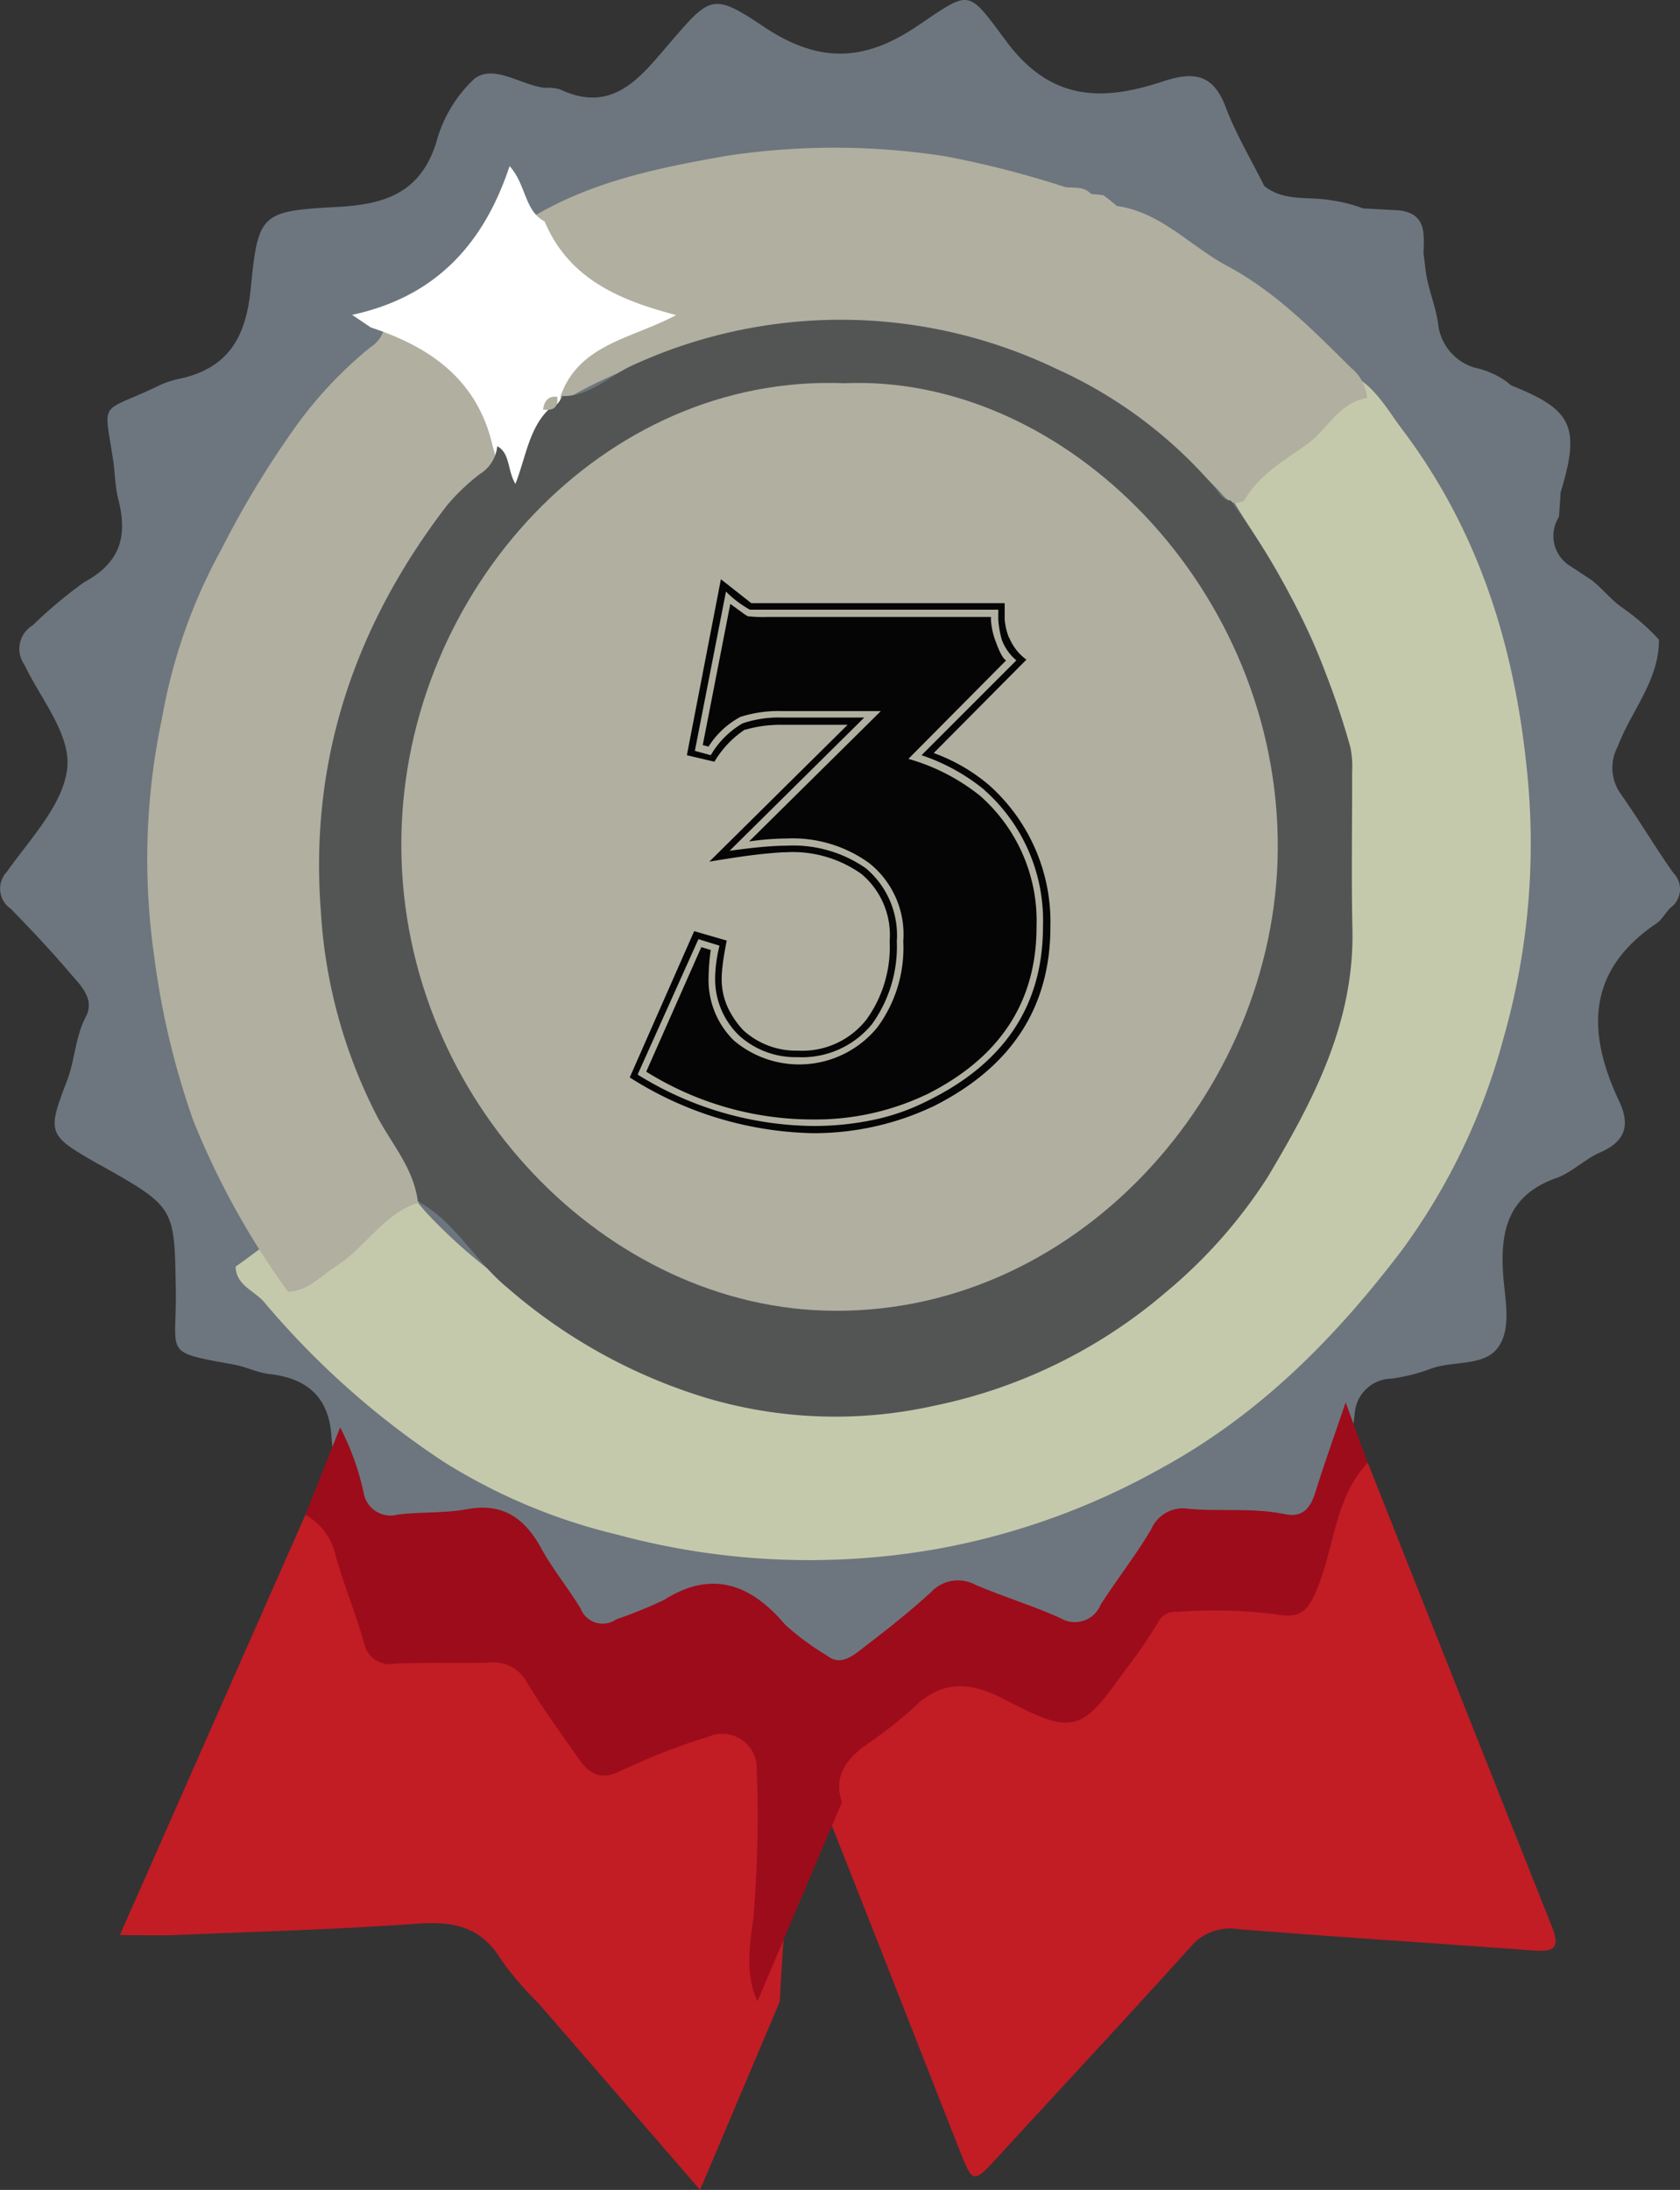 <svg xmlns="http://www.w3.org/2000/svg" width="103.68" height="135.11" viewBox="0 0 103.68 135.11">
  <rect x="0" y="0" width="103.68" height="135.11" fill="#333333" stroke="none"/>
  <g id="Group_306" data-name="Group 306" transform="translate(-1099.736 -1183)">
    <path id="Path_332" data-name="Path 332" d="M859.335,30.4l-.1,1.488a2.18,2.18,0,0,0,.742,3.064l1.224.807c.712.529,1.239,1.261,1.979,1.758h0a13.6,13.6,0,0,1,2.221,1.945c.022,2.518-1.715,4.391-2.542,6.6A2.769,2.769,0,0,0,863.059,49c1.121,1.591,2.11,3.274,3.236,4.861A1.417,1.417,0,0,1,866.124,56c-.318.3-.524.737-.875.974-4.335,2.925-4.29,6.745-2.307,10.957.692,1.47.417,2.479-1.16,3.167-.958.418-1.75,1.242-2.724,1.589-2.939,1.046-3.46,3.206-3.269,5.953.1,1.479.534,3.227-.276,4.437-.854,1.276-2.811.838-4.219,1.381a11.357,11.357,0,0,1-2.4.6,2.311,2.311,0,0,0-2.26,2.1,17.377,17.377,0,0,1-1.543,5.6,2.078,2.078,0,0,1-2.539,1.471c-.187-.034-.377-.061-.566-.088-3.988-.579-7.362-.277-9.536,4-1.535,3.019-2.21,3.182-5.207,1.684-3.987-1.993-7-1.224-10,1.743-1.655,1.637-2.6,1.5-4.614.334a21.3,21.3,0,0,1-3.278-2.586,3.139,3.139,0,0,0-3.687-.561c-1.507.68-3.125,1.073-4.658,1.689a2.153,2.153,0,0,1-2.934-.948c-.711-1.12-1.6-2.125-2.3-3.246a4.274,4.274,0,0,0-4.433-2.242c-1.321.139-2.668-.024-3.991.245a2.267,2.267,0,0,1-2.838-1.6,11.779,11.779,0,0,1-1.031-4c-.136-2.384-1.437-3.61-3.807-3.875-.747-.083-1.458-.449-2.2-.585-4.464-.811-3.536-.569-3.6-4.587-.083-5.105-.016-5.106-4.62-7.706-.055-.031-.115-.053-.17-.084-3.08-1.773-3.191-1.849-1.927-5.125.5-1.3.5-2.69,1.161-3.949.6-1.148-.379-2.006-1.045-2.791-1.14-1.343-2.36-2.622-3.589-3.887a1.5,1.5,0,0,1-.241-2.269c1.413-2.006,3.388-4.037,3.716-6.262.316-2.156-1.613-4.375-2.631-6.527a1.687,1.687,0,0,1,.516-2.425,28.1,28.1,0,0,1,3.159-2.65c2.28-1.234,2.7-2.866,2.124-5.114-.2-.787-.2-1.621-.32-2.429-.586-3.877-.889-2.791,2.928-4.647a5.877,5.877,0,0,1,1.264-.393c2.98-.679,4.015-2.63,4.3-5.541.457-4.655.619-4.784,5.384-5.042,2.922-.158,5.058-.878,6.048-3.913A8.29,8.29,0,0,1,792.3,4.859c1.218-.921,2.854.393,4.333.557a3.114,3.114,0,0,1,.943.093c3.227,1.534,4.932-.7,6.644-2.694,2.6-3.027,2.732-3.32,5.887-1.2,3.328,2.236,6.126,2.27,9.464.031,3.419-2.293,3.1-2.384,5.6.959,2.739,3.661,5.936,3.638,9.6,2.425,1.862-.616,3.1-.512,3.879,1.542.64,1.692,1.584,3.271,2.394,4.9,1.22.985,2.722.636,4.1.881a9.131,9.131,0,0,1,1.984.5l2.257.128c1.716.218,1.505,1.495,1.492,2.662l.14,1.131c.155,1.116.633,2.148.766,3.287a3.2,3.2,0,0,0,2.215,2.615,5.328,5.328,0,0,1,2.065.914,1.068,1.068,0,0,0,.3.223c3.707,1.472,4.2,2.556,2.965,6.59" transform="translate(336.713 1183)" fill="#6d767e"/>
    <path id="Path_333" data-name="Path 333" d="M966.236,300.626q5.678,14.325,11.373,28.644c.557,1.391.005,1.539-1.179,1.451-6.078-.45-12.161-.832-18.236-1.319a3.162,3.162,0,0,0-2.914,1.125c-3.906,4.328-7.886,8.589-11.828,12.885-1.565,1.706-1.584,1.722-2.409-.371-2.617-6.64-5.212-13.288-7.843-19.922-.224-.564-.189-1.352-1.008-1.551-1.03-1.027-.742-2.036.159-2.906a37.361,37.361,0,0,1,6.122-4.557,3.254,3.254,0,0,1,3.207.157,39.109,39.109,0,0,0,4.641,1.565,2.024,2.024,0,0,0,2.541-.873c1-1.454,2.138-2.817,3.076-4.311a2.608,2.608,0,0,1,2.438-1.321,47.161,47.161,0,0,1,5.685.079,2.12,2.12,0,0,0,2.612-1.694c.535-1.546.929-3.136,1.513-4.664.4-1.043.776-2.114,2.052-2.417" transform="translate(217.911 972.616)" fill="#c21c25"/>
    <path id="Path_334" data-name="Path 334" d="M827.293,340.861l-4.924,11.63c-3.482-4.021-6.725-7.767-9.97-11.51a20.57,20.57,0,0,1-2.3-2.677c-1.216-2.033-2.92-2.4-5.137-2.239-4.964.356-9.945.495-14.919.7-1.036.043-2.076.006-3.484.006l11.456-25.939c1.3-.079,1.86.763,2.247,1.809.613,1.658,1.3,3.288,1.759,5a2.192,2.192,0,0,0,2.439,1.792c1.7-.039,3.406.014,5.108-.01a3.809,3.809,0,0,1,3.378,1.623c.7.95,1.45,1.855,2.113,2.833,1.817,2.682,1.824,2.676,4.94,1.544,1.169-.424,2.3-.951,3.506-1.277,2.626-.711,4.188.455,4.317,3.192.213,4.522-.324,9.014-.53,13.519" transform="translate(320.572 965.619)" fill="#c21c25"/>
    <path id="Path_335" data-name="Path 335" d="M850.916,325.734c-.786-1.683-.478-3.488-.252-5.174a75.4,75.4,0,0,0,.205-9.207,2.123,2.123,0,0,0-2.952-1.961,41.218,41.218,0,0,0-5.424,2.108c-1.289.653-1.988.174-2.671-.815-1.058-1.532-2.165-3.031-3.131-4.625a2.339,2.339,0,0,0-2.339-1.229c-1.935.059-3.873-.022-5.806.063a1.61,1.61,0,0,1-1.922-1.32c-.522-1.807-1.246-3.551-1.746-5.363a3.838,3.838,0,0,0-1.86-2.5l2.14-5.389a16.065,16.065,0,0,1,1.449,4.025,1.681,1.681,0,0,0,2.112,1.351c1.421-.172,2.879-.075,4.282-.332,2.162-.4,3.524.515,4.567,2.415.713,1.3,1.664,2.45,2.433,3.717a1.454,1.454,0,0,0,2.186.671,29.852,29.852,0,0,0,2.957-1.2c2.982-1.9,5.4-.941,7.484,1.53a16.085,16.085,0,0,0,2.577,1.9c.843.689,1.637-.02,2.3-.531,1.409-1.079,2.81-2.183,4.122-3.385a2.267,2.267,0,0,1,2.733-.453c1.731.739,3.538,1.286,5.253,2.06a1.723,1.723,0,0,0,2.486-.842c1.009-1.574,2.171-3.044,3.119-4.654a2.127,2.127,0,0,1,2.268-1.255c1.986.187,4-.075,5.972.333,1.1.228,1.574-.356,1.889-1.364.581-1.857,1.24-3.688,1.865-5.529l1.358,3.725c-1.955,2.069-2.042,4.98-3.007,7.49-.567,1.474-.973,2.217-2.771,1.841a30.7,30.7,0,0,0-5.974-.132,1.16,1.16,0,0,0-1.2.678,30.542,30.542,0,0,1-1.959,2.847c-2.772,3.9-3.2,4.118-7.477,1.884-2.173-1.136-3.914-1.238-5.723.584a29.072,29.072,0,0,1-3,2.321c-1.108.856-1.856,1.873-1.335,3.43l-5.219,12.294" transform="translate(295.57 980.745)" fill="#9d0c1a"/>
    <path id="Path_336" data-name="Path 336" d="M888.225,77.606c1.611.684,2.411,2.223,3.366,3.488,4.624,6.123,6.868,13.085,7.672,20.732a43.684,43.684,0,0,1-1.414,16.837,39.244,39.244,0,0,1-6.227,13.023c-4.136,5.453-8.809,10.191-14.918,13.521a44.325,44.325,0,0,1-13.634,4.935,45.41,45.41,0,0,1-19.967-.864,35.667,35.667,0,0,1-10.712-4.513,51.6,51.6,0,0,1-11-9.789c-.6-.73-1.755-1.038-1.788-2.221a50.981,50.981,0,0,0,5.856-4.815,3.4,3.4,0,0,1,2.637-1.1c1.729.306,2.518,1.848,3.592,2.918a32.825,32.825,0,0,0,19.615,9.819A32.2,32.2,0,0,0,872.69,134.8a32.76,32.76,0,0,0,14.335-18.671,21.116,21.116,0,0,0,.958-6.474c.016-2.031-.1-4.07.024-6.094.31-5.163-1.792-9.573-4.232-13.867-1.063-1.871-2.37-3.6-3.345-5.535a1.249,1.249,0,0,1,.3-1.083c1.945-2.072,4.338-3.629,6.431-5.533a.775.775,0,0,1,1.064.064" transform="translate(294.674 1128.39)" fill="#c5c9ac"/>
    <path id="Path_337" data-name="Path 337" d="M808.923,118.213c-2.332.567-3.443,2.778-5.32,3.971-.967.615-1.739,1.548-3,1.606a49.451,49.451,0,0,1-5.837-10.538,49.352,49.352,0,0,1-2.432-10.233,41.969,41.969,0,0,1,.486-14.6,33.682,33.682,0,0,1,3.684-10.47,58.411,58.411,0,0,1,4.762-7.809,25.544,25.544,0,0,1,4.417-4.627,1.936,1.936,0,0,0,.869-1.228c3.649.034,7.485,3.762,7.877,7.651a3.07,3.07,0,0,1-1.159,1.757,31.743,31.743,0,0,0-9.459,16.826,33.182,33.182,0,0,0,2.032,20.555c.746,1.671,1.774,3.2,2.664,4.8.4.718,1.04,1.424.414,2.336" transform="translate(316.91 1138.913)" fill="#b1afa0"/>
    <path id="Path_338" data-name="Path 338" d="M924.555,44.433c-1.756.281-2.453,1.966-3.745,2.881-1.386.982-2.942,1.879-3.842,3.445-.817.448-1.2-.232-1.626-.67a32.468,32.468,0,0,0-19.281-9.659,33.384,33.384,0,0,0-19.808,3.445c-.749.376-1.442.942-2.371.726-.981-1.025-.013-1.679.539-2.28a10.92,10.92,0,0,1,5.337-2.836,11.865,11.865,0,0,1-5.293-2.752c-.979-.841-2.07-1.649-1.864-3.194,3.819-2.424,8.148-3.3,12.5-4.057a44.387,44.387,0,0,1,13.476.048,60.933,60.933,0,0,1,7.376,1.9c.541.054,1.127-.062,1.557.411l.753.076c.3.2.569.447.855.669,2.72.392,4.526,2.485,6.8,3.7,2.952,1.573,5.3,3.963,7.657,6.3a2.649,2.649,0,0,1,.972,1.849" transform="translate(259.554 1163.122)" fill="#b1afa0"/>
    <path id="Path_339" data-name="Path 339" d="M846.732,36.015c1.467,3.473,4.484,4.832,8.117,5.777-2.7,1.46-5.99,1.768-7.13,5q-.014.128-.026.257a8.6,8.6,0,0,1-.66,1.139,13.2,13.2,0,0,0-1.442,3.2c-.155.452-.21,1.147-.934,1.018-.581-.1-.8-.648-.852-1.186a6.722,6.722,0,0,0-.275-1.331c-.92-4.07-3.813-6.117-7.519-7.33l-1.156-.779c5.1-1.1,8.1-4.31,9.718-9.179,1.037,1.159.9,2.747,2.161,3.418" transform="translate(286.613 1160.646)" fill="#fff"/>
    <path id="Path_340" data-name="Path 340" d="M836.688,70.586c.807.438.61,1.468,1.12,2.327.656-1.7.844-3.4,2.036-4.581a1.478,1.478,0,0,0,.839-.792l-.007-.051c1.725.058,2.936-1.265,4.387-1.906a30.769,30.769,0,0,1,26.16.243,27.989,27.989,0,0,1,9.751,7.311c.29.338.472.779.983.8a47.194,47.194,0,0,1,7.382,15.231,6.142,6.142,0,0,1,.105,1.559c.009,3.211-.052,6.424.019,9.634.129,5.817-2.433,10.625-5.219,15.3a30.844,30.844,0,0,1-6.311,7.136,31.8,31.8,0,0,1-14.332,7,27.991,27.991,0,0,1-13.963-.479,33.54,33.54,0,0,1-12.373-6.854c-1.971-1.623-3.194-4.059-5.481-5.286-.255-2.019-1.587-3.516-2.477-5.178a31.643,31.643,0,0,1-3.51-12.761c-.715-9.429,2.179-17.674,7.755-24.962a12.688,12.688,0,0,1,2.056-1.97,2.278,2.278,0,0,0,1.078-1.724" transform="translate(293.737 1139.944)" fill="#535555"/>
    <path id="Path_341" data-name="Path 341" d="M873.9,77.9c.089.688-.28.868-.88.792.084-.5.289-.86.88-.792" transform="translate(260.224 1129.581)" fill="#b1afa0"/>
    <path id="Path_342" data-name="Path 342" d="M869.173,79.28c13.706-.585,26.908,12.812,26.76,28.821-.137,14.95-12.548,28.927-28.07,28.391-13.858-.479-26.287-13.535-26.014-29.258.263-15.194,12.479-28.546,27.324-27.954" transform="translate(282.659 1127.364)" fill="#b1afa0"/>
    <path id="Path_343" data-name="Path 343" d="M910.482,151.053a16.9,16.9,0,0,1-3.463,1.184,17.276,17.276,0,0,1-3.865.425,21.813,21.813,0,0,1-11.3-3.44l3.976-9.025,2.01.581q-.179.894-.245,1.452a7.839,7.839,0,0,0-.067.871,4.189,4.189,0,0,0,.358,1.765,5.424,5.424,0,0,0,.983,1.452,4.821,4.821,0,0,0,3.351,1.251,5.028,5.028,0,0,0,4.244-1.921,7.624,7.624,0,0,0,1.43-4.825,4.91,4.91,0,0,0-1.743-4.155,7.311,7.311,0,0,0-4.646-1.34q-.4,0-1.5.112t-3.239.469l8.534-8.444h-4.021a8.52,8.52,0,0,0-1.318.089,7.915,7.915,0,0,0-1.005.223l.045-.045a6.139,6.139,0,0,0-1.921,2.011l-1.7-.4,2.1-10.857,1.876,1.475h15.637v1.028a4.275,4.275,0,0,0,.268,1.117v-.045a3.149,3.149,0,0,0,1.072,1.385l-5.719,5.763a11.071,11.071,0,0,1,3.4,1.966,11.3,11.3,0,0,1,3.8,8.757q0,7.506-7.327,11.125m3.262-19.569a12.226,12.226,0,0,0-3.887-2.145l5.853-5.853a3.033,3.033,0,0,1-.893-1.251,6.072,6.072,0,0,1-.223-1.251v-.626H899.267a6.528,6.528,0,0,1-1.474-1.117l-1.921,9.829.983.268a5.447,5.447,0,0,1,1.966-1.966,7.029,7.029,0,0,1,2.457-.358h5.049l-8.31,8.221q1.3-.178,2.122-.246t1.362-.067a7.841,7.841,0,0,1,4.915,1.385,5.406,5.406,0,0,1,1.921,4.512,8.216,8.216,0,0,1-1.519,5.093,5.576,5.576,0,0,1-4.6,2.055,5.182,5.182,0,0,1-3.619-1.34,4.814,4.814,0,0,1-1.474-3.53q0-.268.045-.759a9.234,9.234,0,0,1,.223-1.251l-1.3-.4-3.753,8.355a20.88,20.88,0,0,0,10.812,3.172,17.993,17.993,0,0,0,3.753-.38,13.362,13.362,0,0,0,3.351-1.184q7.1-3.485,7.1-10.723a10.757,10.757,0,0,0-3.619-8.444m-3.619,18.809a15.923,15.923,0,0,1-6.97,1.519,19.378,19.378,0,0,1-10.276-2.949l3.4-7.684.58.178a13.847,13.847,0,0,0-.134,1.742,5.222,5.222,0,0,0,1.563,3.842,6.235,6.235,0,0,0,8.846-.8,8.258,8.258,0,0,0,1.609-5.317,5.625,5.625,0,0,0-2.1-4.825,8.058,8.058,0,0,0-5.138-1.519q-.492,0-1.072.045t-1.206.134l8.131-8.042h-6.076a7.749,7.749,0,0,0-2.591.357,5.273,5.273,0,0,0-1.966,1.832l-.358-.09,1.7-8.712.737.536a2.916,2.916,0,0,0,.335.223,7.811,7.811,0,0,0,1.206.045h13.806v.179a4.552,4.552,0,0,0,.313,1.385q.357.983.625,1.117l-6.031,6.076a12.557,12.557,0,0,1,4.423,2.278,10.28,10.28,0,0,1,3.485,8.087q0,6.97-6.836,10.365" transform="translate(246.746 1100.252)" fill="#040504"/>
  </g>
</svg>
